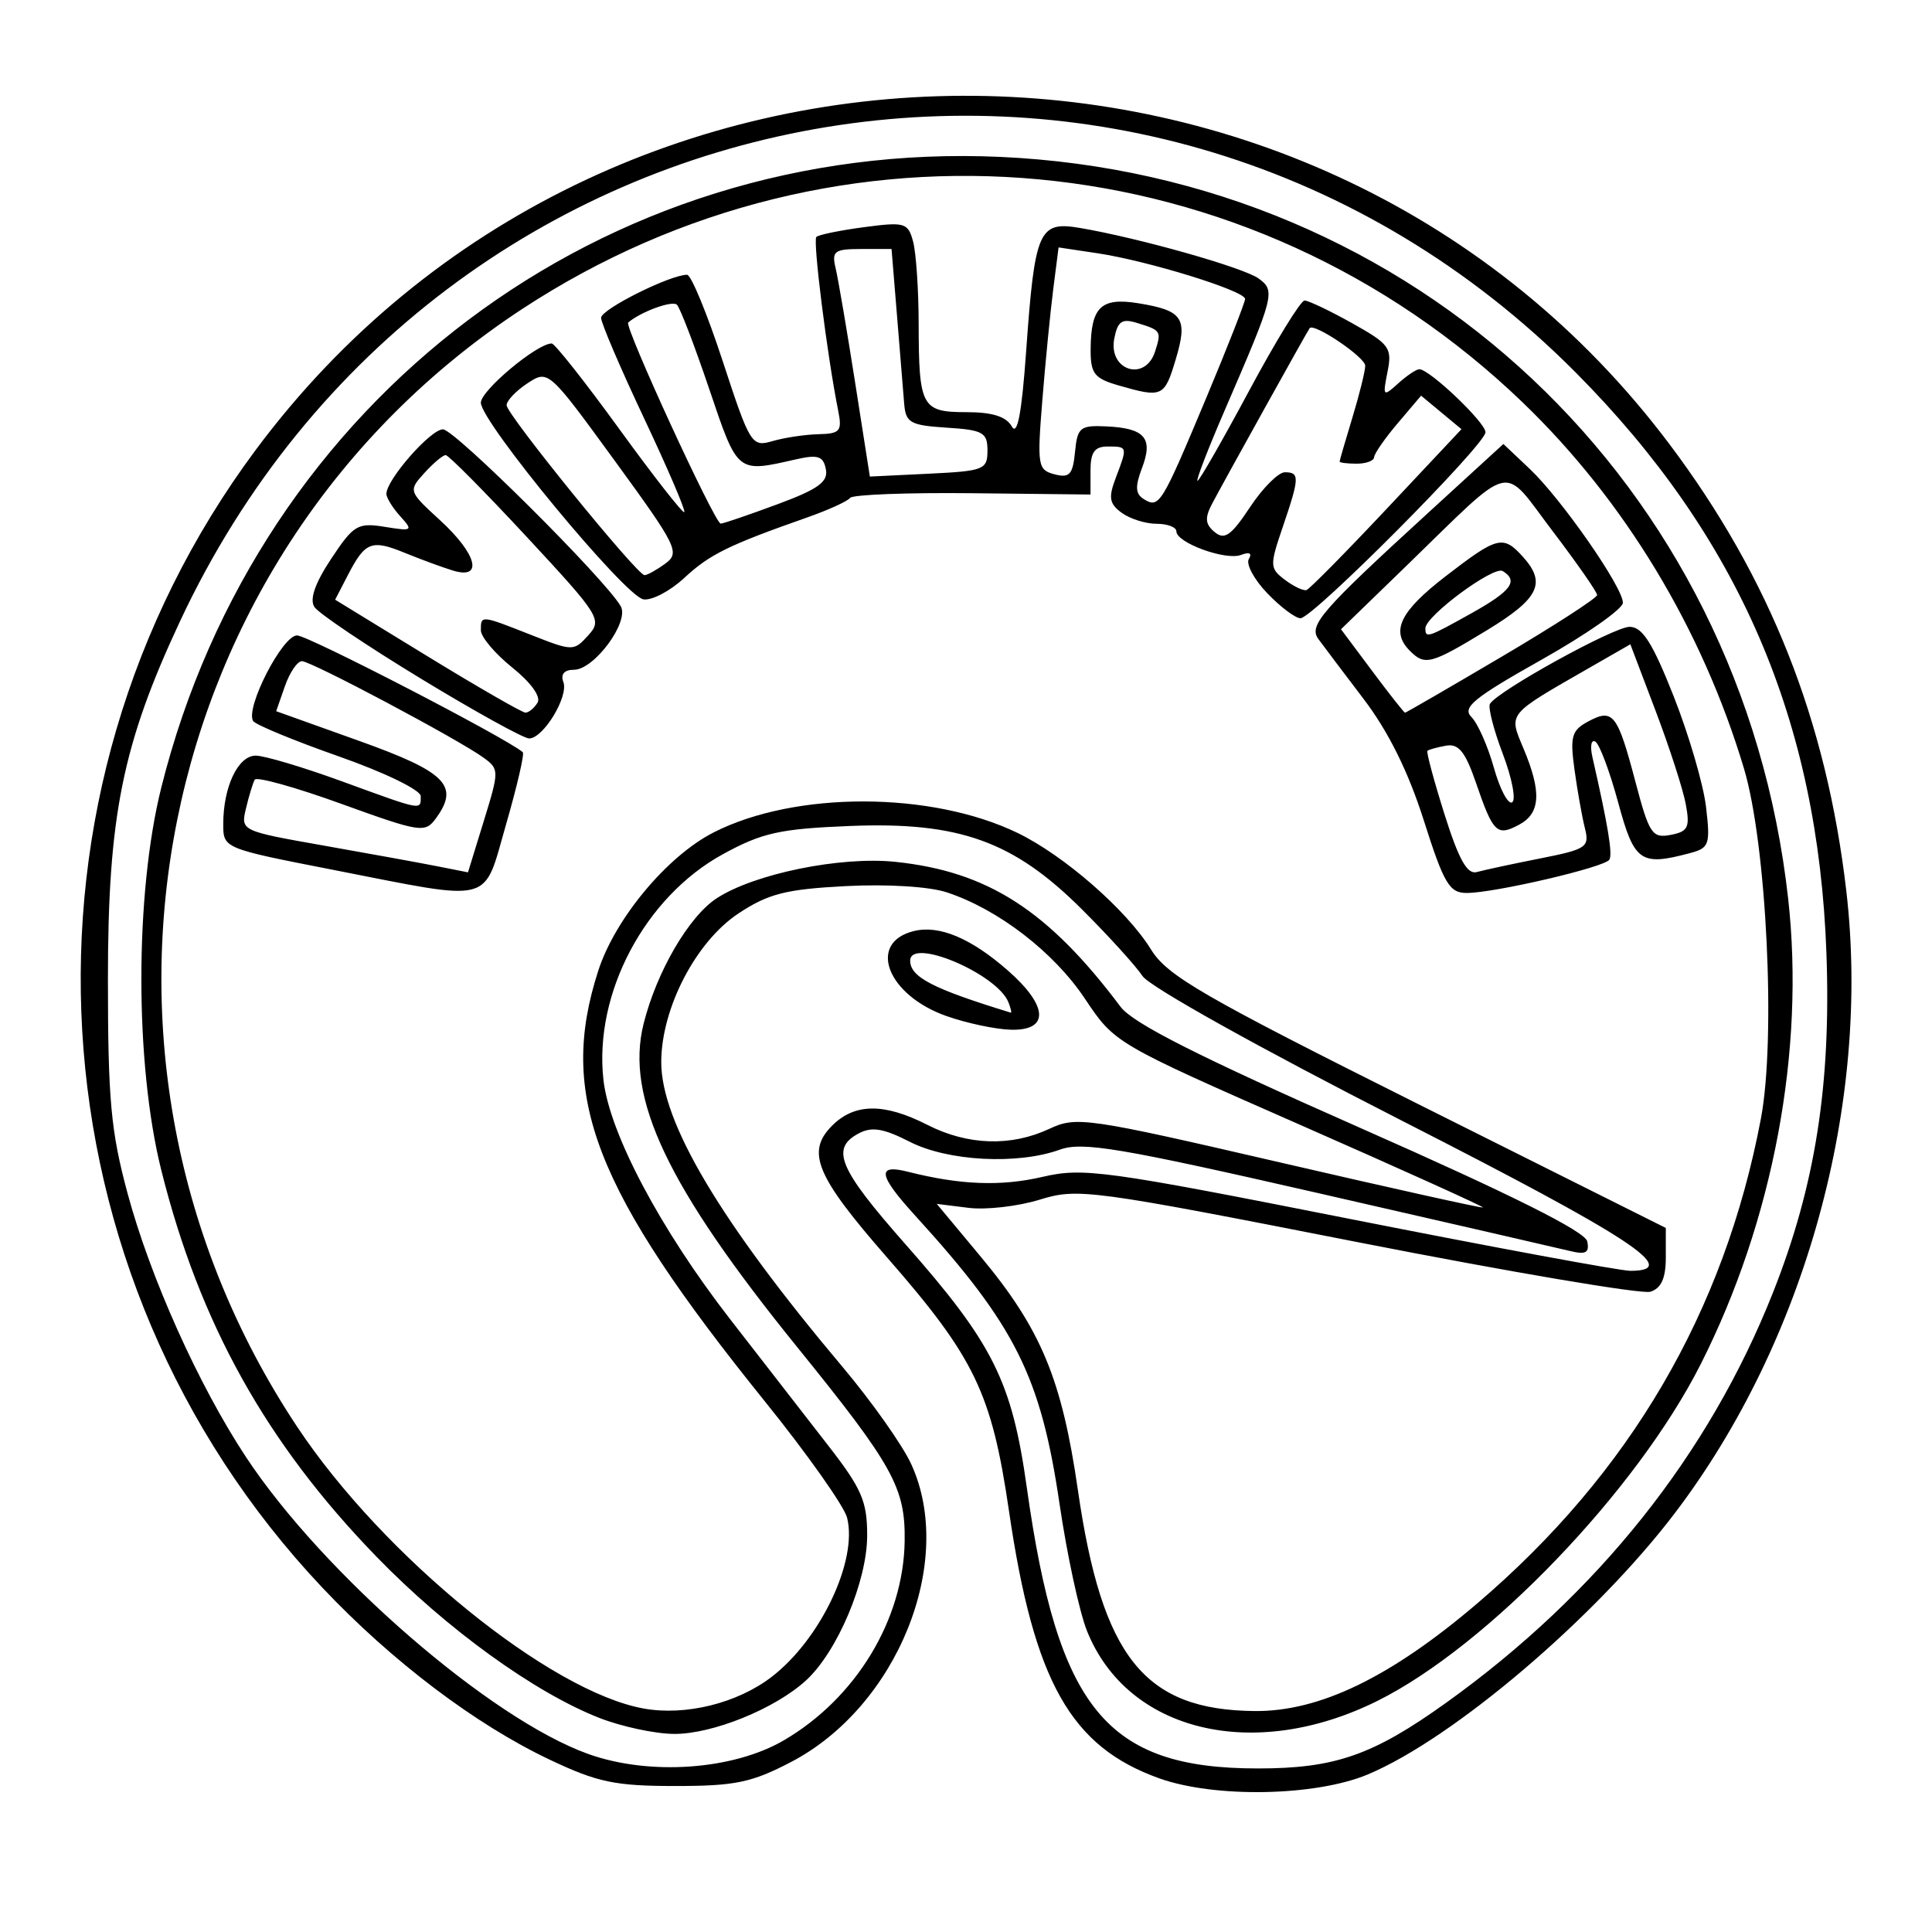 <?xml version="1.0" encoding="UTF-8" standalone="no"?>
<svg
   xmlns:dc="http://purl.org/dc/elements/1.1/"
   xmlns:cc="http://creativecommons.org/ns#"
   xmlns:rdf="http://www.w3.org/1999/02/22-rdf-syntax-ns#"
   xmlns:svg="http://www.w3.org/2000/svg"
   xmlns="http://www.w3.org/2000/svg"
   xmlns:sodipodi="http://sodipodi.sourceforge.net/DTD/sodipodi-0.dtd"
   xmlns:inkscape="http://www.inkscape.org/namespaces/inkscape"
   version="1.1"
   id="svg1420"
   viewBox="0 0 225 225"
   sodipodi:docname="unillanos_lines.svg"
   inkscape:version="1.0.1 (3bc2e813f5, 2020-09-07)">
  <defs
     id="defs1424" />
  <sodipodi:namedview
     pagecolor="#ffffff"
     bordercolor="#666666"
     borderopacity="1"
     objecttolerance="10"
     gridtolerance="10"
     guidetolerance="10"
     inkscape:pageopacity="0"
     inkscape:pageshadow="2"
     inkscape:window-width="1366"
     inkscape:window-height="697"
     id="namedview1422"
     showgrid="false"
     inkscape:zoom="2.3555556"
     inkscape:cx="112.5"
     inkscape:cy="146.46226"
     inkscape:window-x="1352"
     inkscape:window-y="-8"
     inkscape:window-maximized="1"
     inkscape:current-layer="g1428" />
  <g
     inkscape:groupmode="layer"
     inkscape:label="Image"
     id="g1428">
    <path
       id="path1993"
       style="fill:#000000"
       d="m 135.011,207.106 c -10.332,-3.691 -14.601,-11.287 -17.508,-31.156 -2.007,-13.72 -3.986,-17.83 -14.208,-29.523 -8.282,-9.473 -9.447,-12.274 -6.381,-15.34 C 99.535,128.465 102.978,128.438 108,131 c 4.692,2.394 9.745,2.557 14.216,0.459 3.136,-1.471 4.341,-1.296 26.784,3.9 12.925,2.993 23.588,5.361 23.695,5.263 0.107,-0.098 -9.497,-4.441 -21.343,-9.65 -21.511,-9.46 -21.542,-9.478 -25.007,-14.669 -3.622,-5.426 -10.085,-10.402 -16.079,-12.38 -2.055,-0.678 -6.965,-0.98 -11.816,-0.725 -6.945,0.365 -8.976,0.884 -12.451,3.183 -4.951,3.276 -8.976,11.019 -8.991,17.296 -0.016,7.015 6.871,18.597 21.138,35.542 3.371,4.004 6.957,9.08 7.969,11.28 5.21,11.329 -1.602,28.231 -13.985,34.7 -4.591,2.399 -6.527,2.8 -13.496,2.799 -6.992,-6.8e-4 -9.042,-0.429 -14.58,-3.05 C 55.378,200.845 45.619,193.46 37.503,184.856 3.189,148.481 -0.077,92.564 29.768,52.414 70.443,-2.305 153.552,-2.656 194.42,51.72 c 11.719,15.593 18.295,32.208 20.603,52.061 2.874,24.725 -4.749,52.39 -19.958,72.42 -9.248,12.18 -25.838,26.299 -35.788,30.456 -6.085,2.543 -17.799,2.759 -24.267,0.449 z m -43.691,-4.448 c 8.376,-4.909 13.904,-14.036 14.037,-23.175 0.09,-6.228 -1.322,-8.775 -12.558,-22.654 -15.08,-18.626 -19.996,-28.978 -17.849,-37.586 1.51,-6.054 5.254,-12.492 8.504,-14.621 4.369,-2.863 14.438,-4.919 20.82,-4.252 10.765,1.125 17.802,5.654 26.227,16.879 1.454,1.937 9.104,5.801 28,14.145 17.575,7.76 26.113,12.03 26.349,13.176 0.273,1.328 -0.16,1.571 -2,1.122 -1.292,-0.315 -14.497,-3.351 -29.345,-6.745 -23.09,-5.278 -27.441,-6.011 -30.071,-5.06 -4.925,1.781 -13.033,1.357 -17.487,-0.916 -3.075,-1.569 -4.424,-1.787 -5.96,-0.965 -3.29,1.761 -2.301,4.099 5.445,12.879 10.223,11.587 12.412,15.971 14.147,28.331 3.628,25.851 9.291,32.738 26.922,32.738 8.977,0 13.39,-1.54 21.916,-7.65 17.655,-12.652 30.599,-28.902 38.076,-47.801 C 211.411,138.071 213.259,126.325 212.705,111 211.726,83.881 202.499,62.501 183.536,43.41 133.83,-6.631 50.993,8.13 20.951,72.381 14.255,86.702 12.569,95.075 12.569,114 c 0,14.065 0.338,17.754 2.293,25 2.648,9.816 8.277,22.345 13.789,30.692 8.988,13.61 28.432,30.48 39.849,34.573 7.135,2.558 16.885,1.872 22.82,-1.606 z m -21.5,-2.582 C 62.269,197.124 52.058,189.744 43.887,181.335 31.026,168.098 23.241,154.125 18.782,136.274 c -3.091,-12.377 -3.091,-32.172 0,-44.549 C 30.092,46.445 70.349,16.184 116.5,18.272 c 48.282,2.184 86.344,38.015 91.747,86.369 1.978,17.699 -1.737,37.5 -10.169,54.203 -7.448,14.755 -24.819,32.854 -37.662,39.241 -14.395,7.159 -29.12,3.612 -33.826,-8.148 -0.888,-2.221 -2.323,-8.852 -3.188,-14.737 -2.191,-14.911 -5.145,-20.816 -16.822,-33.632 -4.303,-4.722 -4.517,-6.039 -0.832,-5.104 6.075,1.54 10.822,1.72 15.663,0.594 4.73,-1.1 7.233,-0.758 35.707,4.879 16.841,3.334 31.579,6.063 32.75,6.063 6.01,0 0.23,-3.798 -26.621,-17.494 -16.509,-8.421 -29.363,-15.589 -30.19,-16.835 -0.792,-1.194 -3.974,-4.696 -7.07,-7.782 C 118.033,97.959 111.701,95.684 99,96.193 c -8.181,0.328 -10.236,0.783 -14.801,3.28 -9.098,4.977 -15.057,16.23 -13.922,26.292 0.699,6.206 6.619,17.385 14.761,27.879 3.78,4.871 8.917,11.488 11.417,14.705 3.91,5.033 4.543,6.498 4.535,10.5 -0.011,5.306 -3.468,13.496 -7.108,16.839 -3.604,3.31 -10.9,6.271 -15.382,6.243 -2.2,-0.014 -6.106,-0.848 -8.68,-1.855 z m 19.995,-4.749 c 5.72,-4.363 10.096,-13.56 8.838,-18.574 -0.335,-1.335 -4.639,-7.425 -9.564,-13.533 -19.898,-24.678 -24.124,-35.592 -19.421,-50.155 1.968,-6.095 8.02,-13.354 13.434,-16.117 9.482,-4.837 25.35,-4.812 35.406,0.056 5.432,2.63 12.701,8.98 15.543,13.579 1.892,3.062 5.974,5.424 31.064,17.974 L 194,143.007 v 3.429 c 0,2.421 -0.528,3.597 -1.795,3.999 -0.987,0.313 -16.358,-2.291 -34.157,-5.787 -31.117,-6.113 -32.539,-6.303 -36.955,-4.938 -2.526,0.78 -6.259,1.211 -8.295,0.956 l -3.702,-0.462 5.12,6.148 c 7.02,8.43 9.446,14.258 11.314,27.176 2.817,19.481 7.727,25.619 20.591,25.74 7.559,0.071 15.849,-3.942 25.953,-12.563 17.766,-15.159 28.745,-33.936 33.003,-56.446 C 206.837,120.949 205.74,98.31 203.101,89.5 198.226,73.23 189.193,58.282 177.343,46.88 145.536,16.273 97.654,11.8 60.802,35.993 17.479,64.434 5.754,122.759 34.628,166.193 44.656,181.278 64.055,197.032 75,198.981 c 4.844,0.862 10.83,-0.614 14.815,-3.653 z M 38.75,101.293 C 26.002,98.8 26,98.799 26,95.965 26,91.631 27.725,88 29.784,88 c 1.008,0 5.532,1.35 10.054,3 C 49.307,94.456 49,94.398 49,92.722 49,92.008 44.797,89.966 39.482,88.098 34.248,86.258 29.746,84.399 29.479,83.966 28.547,82.458 32.886,74 34.592,74 c 1.277,0 24.41,11.967 26.292,13.602 0.211,0.184 -0.66,3.948 -1.937,8.366 C 56.216,105.422 57.767,105.013 38.75,101.293 Z M 56.346,88.261 C 53.48,86.161 36.247,77 35.163,77 c -0.532,0 -1.424,1.311 -1.983,2.913 l -1.015,2.913 9.668,3.46 c 10.141,3.63 11.712,5.22 8.924,9.032 -1.253,1.714 -1.804,1.628 -11.011,-1.705 -5.331,-1.93 -9.867,-3.195 -10.08,-2.811 -0.213,0.383 -0.671,1.882 -1.016,3.331 -0.627,2.627 -0.604,2.638 9.112,4.353 C 43.117,99.432 49.075,100.518 51,100.899 l 3.5,0.694 1.846,-5.99 c 1.794,-5.823 1.794,-6.028 0,-7.343 z m 109.466,7.275 c -1.8,-5.659 -4.114,-10.33 -7,-14.125 -2.371,-3.118 -4.746,-6.266 -5.278,-6.995 -1.154,-1.583 0.345,-3.306 12.759,-14.664 l 8.792,-8.045 3.063,2.897 c 3.701,3.5 10.853,13.776 10.853,15.592 -1.5e-4,0.718 -4.269,3.706 -9.485,6.641 -7.901,4.445 -9.262,5.559 -8.152,6.669 0.733,0.733 1.907,3.386 2.61,5.896 0.703,2.51 1.662,4.326 2.131,4.036 0.47,-0.29 -0.02,-2.827 -1.088,-5.637 -1.068,-2.81 -1.741,-5.434 -1.497,-5.83 C 174.466,80.437 187.952,73 189.784,73 c 1.489,0 2.67,1.862 5.134,8.098 1.76,4.454 3.453,10.237 3.763,12.852 0.518,4.377 0.375,4.804 -1.809,5.388 -5.828,1.56 -6.541,1.062 -8.42,-5.877 -0.974,-3.597 -2.167,-6.784 -2.651,-7.084 -0.485,-0.299 -0.642,0.506 -0.349,1.789 1.822,7.991 2.37,11.312 1.975,11.952 -0.545,0.883 -13.412,3.883 -16.624,3.877 -2.009,-0.004 -2.646,-1.083 -4.991,-8.46 z m 13.525,4.444 c 5.464,-1.084 5.798,-1.311 5.231,-3.57 -0.333,-1.327 -0.877,-4.391 -1.208,-6.811 -0.528,-3.854 -0.327,-4.547 1.627,-5.592 2.869,-1.535 3.39,-0.863 5.486,7.083 1.589,6.023 1.942,6.553 4.087,6.142 2.034,-0.389 2.27,-0.869 1.763,-3.591 -0.322,-1.728 -1.906,-6.622 -3.519,-10.875 l -2.934,-7.733 -4.761,2.733 c -9.691,5.563 -9.428,5.238 -7.664,9.45 2.106,5.029 1.958,7.497 -0.529,8.828 -2.586,1.384 -3.019,0.964 -5.021,-4.867 -1.251,-3.643 -2.026,-4.603 -3.5,-4.334 -1.041,0.19 -2.012,0.458 -2.156,0.596 -0.145,0.138 0.75,3.467 1.989,7.397 1.663,5.277 2.647,7.035 3.763,6.723 0.831,-0.233 4.138,-0.944 7.348,-1.58 z M 174.917,76.461 C 181.012,72.864 186,69.64 186,69.296 c 0,-0.344 -2.334,-3.696 -5.186,-7.448 -6.008,-7.903 -4.279,-8.311 -16.978,4.003 l -7.664,7.431 3.628,4.859 C 161.795,80.813 163.518,83 163.63,83 c 0.112,0 5.191,-2.943 11.287,-6.539 z M 164.2,75.8 c -2.277,-2.277 -1.182,-4.57 4.142,-8.678 6.052,-4.669 6.702,-4.835 9.003,-2.293 2.785,3.077 1.9,4.878 -4.226,8.599 C 166.636,77.366 165.949,77.549 164.2,75.8 Z m 7.174,-4.385 c 4.627,-2.586 5.496,-3.759 3.634,-4.909 C 173.961,65.858 166,71.745 166,73.167 c 0,1.193 0.249,1.111 5.374,-1.753 z M 48.985,79.015 c -6.317,-3.842 -11.882,-7.586 -12.367,-8.322 -0.588,-0.891 0.062,-2.764 1.948,-5.614 2.611,-3.946 3.095,-4.234 6.247,-3.723 3.228,0.524 3.328,0.456 1.802,-1.23 C 45.727,59.146 45,57.97 45,57.516 45,55.865 50.14,50 51.587,50 52.946,50 70.453,67.419 72.291,70.6 73.331,72.4 69.208,78 66.843,78 65.716,78 65.263,78.521 65.607,79.419 66.25,81.095 63.278,86 61.62,86 60.987,86 55.302,82.857 48.985,79.015 Z m 13.615,2.823 c 0.427,-0.692 -0.763,-2.349 -2.941,-4.097 C 57.647,76.127 56,74.175 56,73.403 c 0,-1.777 -0.029,-1.779 5.858,0.541 4.842,1.909 4.964,1.91 6.65,0.047 1.649,-1.822 1.364,-2.278 -7.145,-11.444 -4.874,-5.251 -9.13,-9.547 -9.458,-9.547 -0.327,-2.75e-4 -1.446,0.94 -2.486,2.089 -1.872,2.068 -1.853,2.124 1.845,5.513 4.29,3.931 5.053,6.934 1.486,5.845 -1.238,-0.378 -3.76,-1.305 -5.606,-2.061 -3.88,-1.588 -4.622,-1.297 -6.636,2.598 l -1.478,2.858 10.735,6.573 c 5.904,3.615 11.046,6.575 11.426,6.578 0.38,0.003 1.014,-0.517 1.409,-1.156 z M 147.578,69.081 c -1.538,-1.605 -2.499,-3.4 -2.135,-3.989 0.408,-0.66 0.06,-0.839 -0.909,-0.467 C 142.75,65.31 137,63.213 137,61.879 137,61.395 135.961,61 134.691,61 c -1.27,0 -3.096,-0.576 -4.059,-1.28 -1.443,-1.055 -1.564,-1.769 -0.691,-4.065 C 131.328,52.006 131.327,52 129,52 c -1.523,0 -2,0.667 -2,2.796 v 2.796 L 113.25,57.44 c -7.562,-0.083 -13.975,0.162 -14.25,0.545 -0.275,0.383 -2.525,1.408 -5,2.278 -9.166,3.222 -11.359,4.301 -14.303,7.036 -1.657,1.539 -3.802,2.664 -4.767,2.5 C 72.77,69.431 56,49.141 56,46.895 56,45.469 62.544,40 64.25,40 c 0.353,0 3.901,4.491 7.883,9.98 3.983,5.489 7.385,9.836 7.56,9.661 0.175,-0.175 -1.934,-5.095 -4.687,-10.932 C 72.253,42.871 70,37.608 70,37.012 70,36.02 78.034,32 80.018,32 c 0.469,0 2.334,4.523 4.146,10.051 3.195,9.748 3.371,10.029 5.815,9.317 1.386,-0.403 3.792,-0.764 5.346,-0.801 2.521,-0.06 2.767,-0.356 2.288,-2.751 -1.285,-6.423 -2.965,-19.797 -2.541,-20.221 0.255,-0.255 2.753,-0.768 5.551,-1.139 4.762,-0.632 5.127,-0.524 5.718,1.685 0.347,1.298 0.638,5.585 0.645,9.528 C 107.005,47.398 107.329,48 112.557,48 c 3.009,0 4.629,0.511 5.274,1.662 0.648,1.159 1.155,-1.493 1.673,-8.75 1.006,-14.108 1.47,-15.177 6.239,-14.369 6.871,1.163 19.102,4.623 20.843,5.896 1.968,1.439 1.84,1.937 -3.943,15.311 -1.962,4.537 -3.394,8.25 -3.183,8.25 0.211,0 2.919,-4.725 6.016,-10.5 3.098,-5.775 6.001,-10.5 6.452,-10.5 0.451,0 2.945,1.188 5.543,2.64 4.357,2.435 4.676,2.874 4.119,5.662 -0.576,2.88 -0.518,2.944 1.232,1.36 C 163.831,43.748 164.944,43 165.294,43 166.485,43 173,49.202 173,50.337 173,51.783 152.893,72 151.455,72 c -0.594,0 -2.339,-1.313 -3.877,-2.919 z m 13.928,-9.839 8.697,-9.258 -2.351,-1.952 -2.351,-1.952 -2.723,3.209 C 161.279,51.056 160.042,52.837 160.027,53.25 160.012,53.663 159.1,54 158,54 c -1.1,0 -1.995,-0.113 -1.989,-0.25 0.006,-0.138 0.681,-2.459 1.5,-5.159 0.819,-2.7 1.486,-5.4 1.483,-6 -0.006,-0.992 -5.985,-5.031 -6.473,-4.372 -0.299,0.404 -10.005,17.872 -11.35,20.426 -0.884,1.679 -0.821,2.401 0.288,3.321 1.149,0.954 1.927,0.406 4.112,-2.895 C 147.053,56.832 148.881,55 149.633,55 c 1.741,0 1.717,0.616 -0.246,6.379 -1.531,4.494 -1.519,4.807 0.25,6.144 1.025,0.775 2.158,1.312 2.518,1.193 0.36,-0.119 4.568,-4.382 9.351,-9.474 z m -84.03,6.399 C 79.222,64.364 78.868,63.643 71.596,53.664 63.877,43.072 63.853,43.05 61.429,44.638 60.093,45.514 59,46.665 59,47.196 c 0,1.069 15.168,19.756 16.059,19.785 0.307,0.01 1.395,-0.593 2.417,-1.341 z m 13.049,-6.908 c 4.773,-1.769 5.948,-2.619 5.656,-4.09 -0.304,-1.533 -0.918,-1.731 -3.525,-1.138 -6.853,1.56 -6.726,1.664 -10.054,-8.186 -1.706,-5.049 -3.401,-9.473 -3.766,-9.831 -0.537,-0.526 -4.181,0.804 -5.677,2.071 -0.492,0.417 10.102,23.443 10.777,23.423 0.31,-0.009 3.276,-1.022 6.589,-2.25 z M 140.403,46.525 C 142.931,40.488 145,35.219 145,34.815 c 0,-0.943 -11.271,-4.433 -17.178,-5.319 l -4.54,-0.681 -0.619,4.842 c -0.341,2.663 -0.913,8.487 -1.272,12.941 -0.615,7.633 -0.533,8.13 1.423,8.642 1.737,0.454 2.126,0.03 2.381,-2.599 0.279,-2.876 0.589,-3.128 3.665,-2.983 4.479,0.212 5.463,1.364 4.139,4.845 -0.821,2.16 -0.773,3.017 0.204,3.621 1.793,1.108 2.049,0.696 7.2,-11.601 z M 130.25,44.881 c -2.805,-0.81 -3.248,-1.379 -3.235,-4.16 0.024,-4.967 1.198,-6.111 5.548,-5.405 5.211,0.846 5.801,1.734 4.355,6.56 -1.307,4.364 -1.562,4.479 -6.669,3.004 z m 4.274,-3.957 c 0.755,-2.38 0.71,-2.451 -2.152,-3.329 -1.715,-0.526 -2.221,-0.169 -2.605,1.841 -0.712,3.724 3.617,5.079 4.757,1.488 z M 115,52.473 C 115,50.363 114.491,50.077 110.25,49.805 105.996,49.532 105.479,49.239 105.299,47 105.189,45.625 104.813,41.013 104.464,36.75 L 103.829,29 h -3.523 c -3.146,0 -3.466,0.241 -2.987,2.25 0.295,1.238 1.312,7.2 2.26,13.25 l 1.724,11 6.849,-0.332 C 114.59,54.856 115,54.695 115,52.473 Z m -4.79,65.852 c -6.892,-2.438 -9.238,-8.526 -3.81,-9.888 2.962,-0.744 6.671,0.809 10.99,4.601 4.693,4.12 4.844,6.993 0.361,6.884 -1.788,-0.043 -5.181,-0.762 -7.54,-1.597 z M 117.453,116.75 C 116.167,113.431 106,109.106 106,111.878 c 0,1.913 2.642,3.278 11.719,6.056 0.12,0.037 6.9e-4,-0.496 -0.266,-1.183 z"
       sodipodi:nodetypes="sssssssssssssssssssssssssssssssssssssssssssssssssssssssssssssssssssssssssssscscssssssssscssssscssssssssssssssssssssssssscssssssscsssssscsssssssssssssssssssssssssscssssssssssssscsssssssssssssssssssssssssssssssssssscscssssssssssscssssssssssssssssssssssssssssssssssssscccssscscssssssssssssssssssssscsssscssssssssssssssssssssscssscsssssssssss" />
  </g>
</svg>
